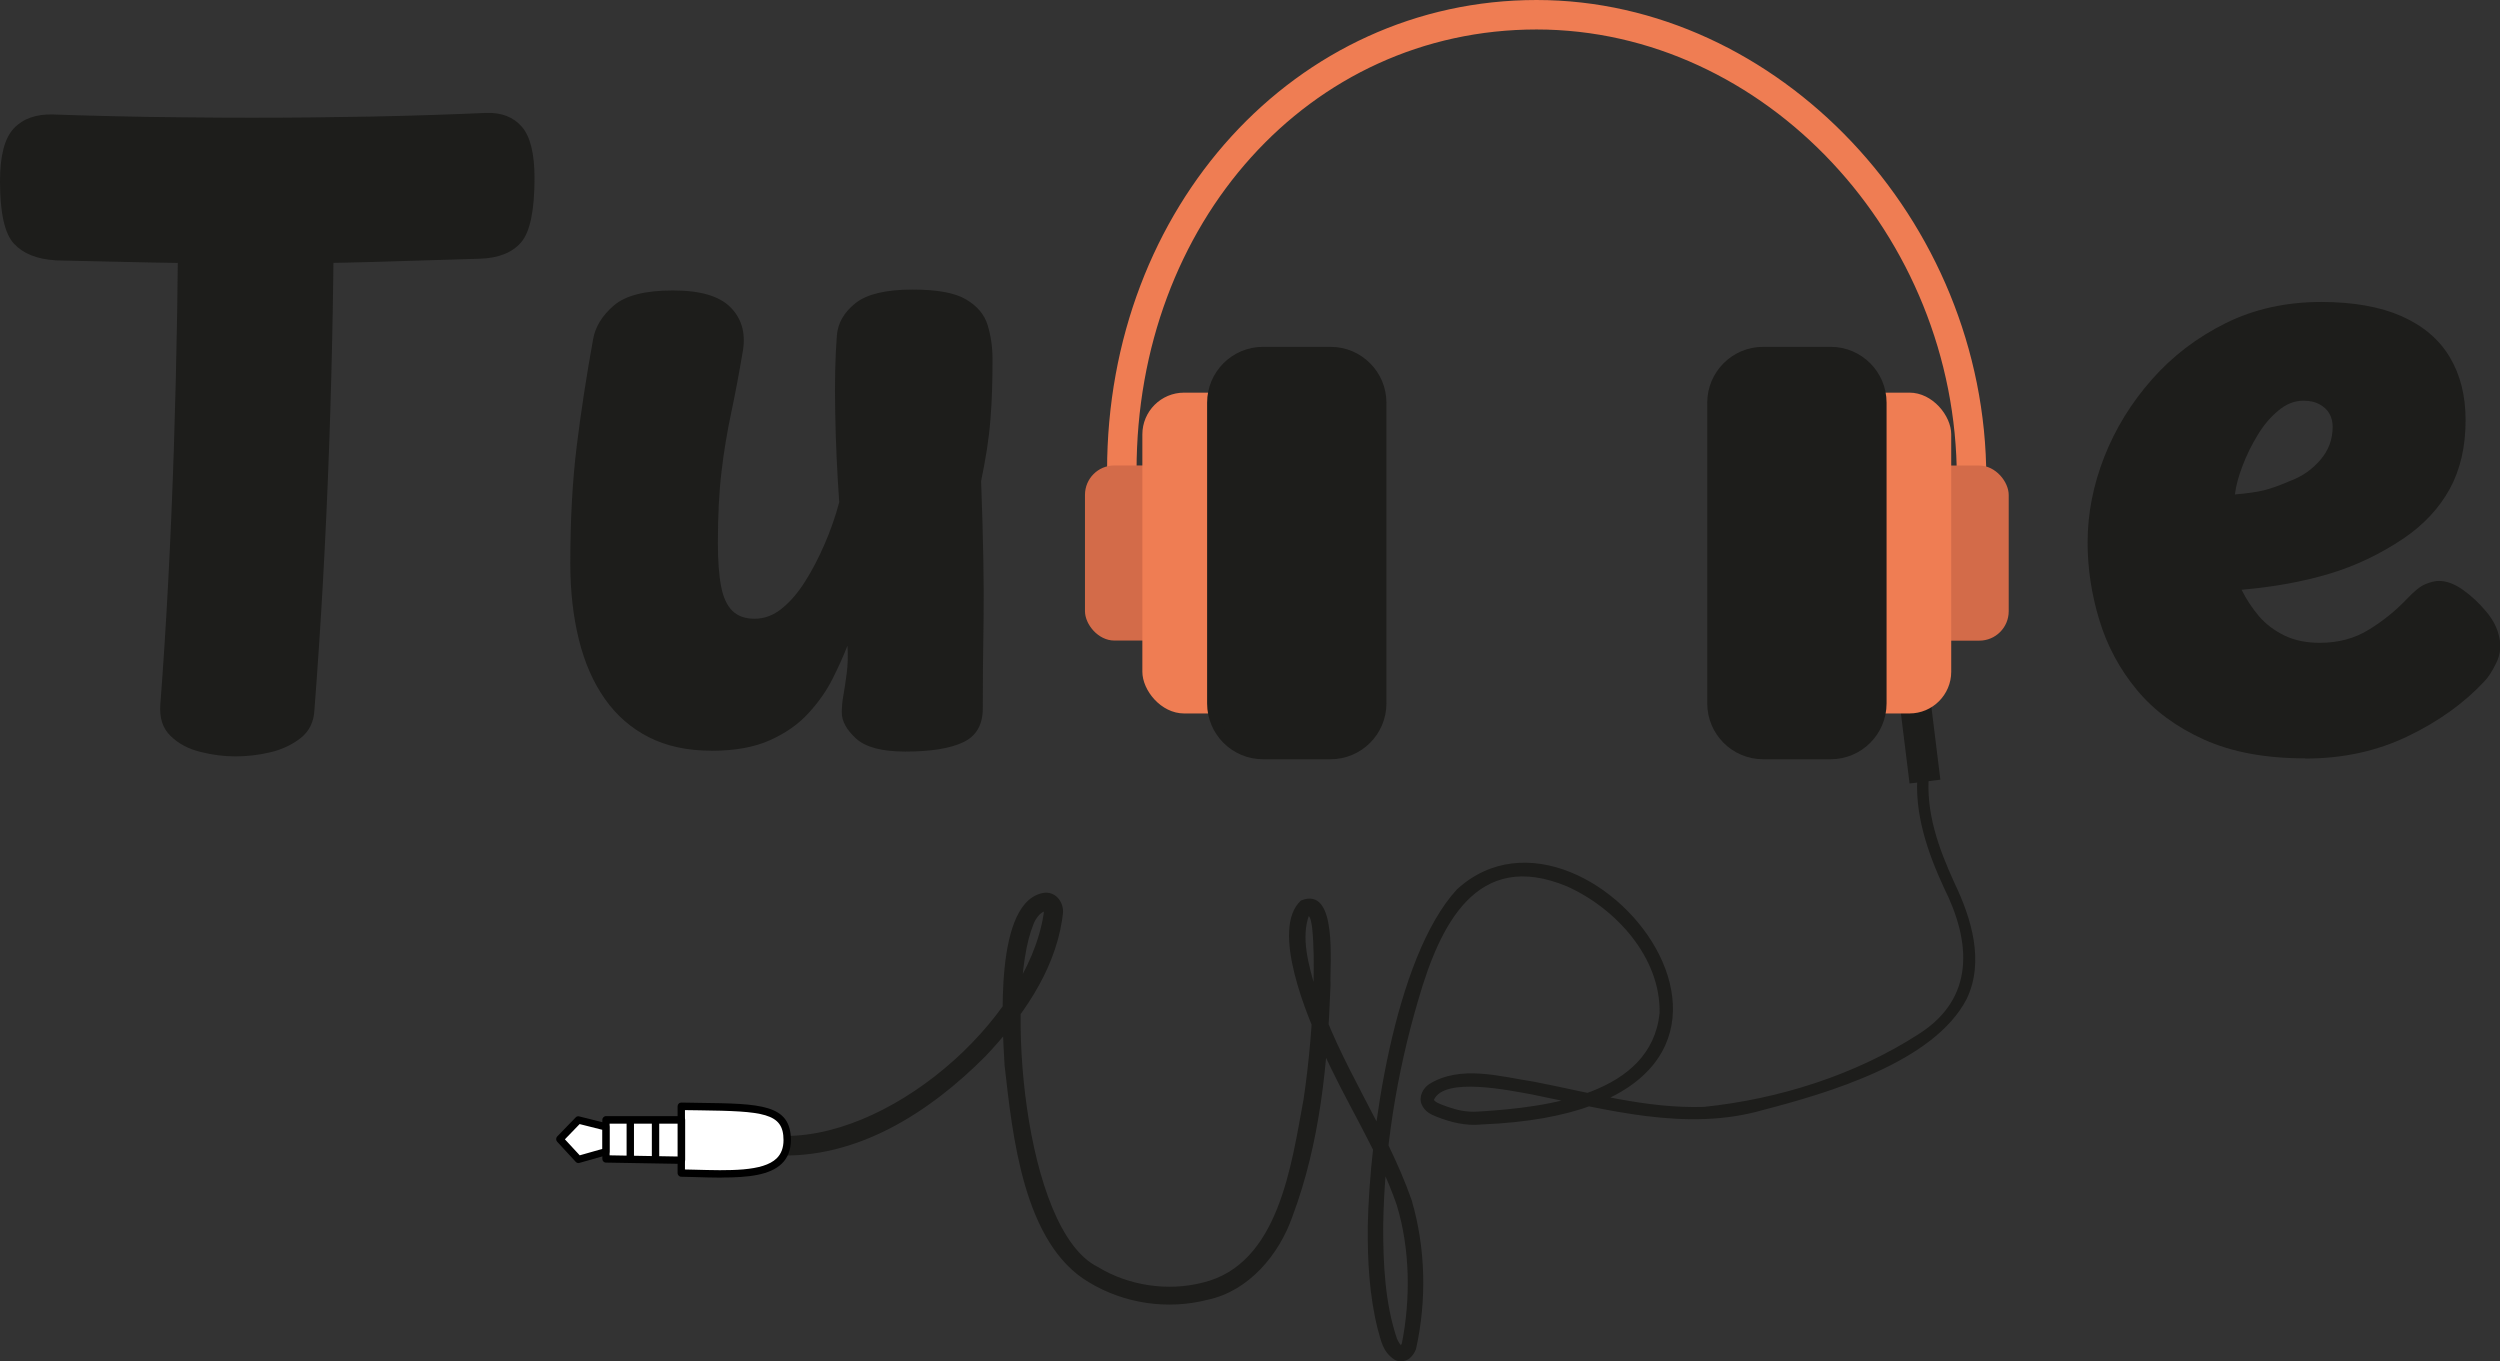 <?xml version="1.0" encoding="UTF-8"?>
<svg id="Calque_2" data-name="Calque 2" xmlns="http://www.w3.org/2000/svg" viewBox="0 0 254.43 138.53">
  <rect x="0" y="0" width="254.43" height="138.53" fill="#333333" stroke="none"/>
  <defs>
    <style>
      .cls-1, .cls-2, .cls-3, .cls-4, .cls-5 {
        stroke-width: 0px;
      }

      .cls-2 {
        fill: #ef7d53;
      }

      .cls-3 {
        fill: #fff;
      }

      .cls-4 {
        fill: #d36b49;
      }

      .cls-5 {
        fill: #1d1d1b;
      }
    </style>
  </defs>
  <g id="Calque_1-2" data-name="Calque 1">
    <g>
      <path class="cls-5" d="m234.59,77.18c-4.04,0-7.46-.64-10.28-1.91s-5.1-2.96-6.84-5.06-3.01-4.46-3.81-7.09c-.8-2.62-1.2-5.26-1.2-7.92,0-2.93.57-5.83,1.7-8.71,1.13-2.87,2.75-5.5,4.85-7.88,2.1-2.38,4.6-4.28,7.5-5.72,2.9-1.44,6.15-2.16,9.74-2.16,3.26,0,5.98.49,8.17,1.45,2.18.97,3.81,2.35,4.89,4.15,1.08,1.8,1.62,3.94,1.62,6.43,0,2.71-.54,5.04-1.62,7.01-1.08,1.96-2.64,3.63-4.68,5.02-2.38,1.6-4.91,2.81-7.59,3.61-2.68.8-5.65,1.34-8.91,1.62.5,1,1.09,1.89,1.78,2.7.69.8,1.55,1.45,2.57,1.95,1.02.5,2.22.75,3.61.75,1.88,0,3.54-.44,4.98-1.33,1.44-.88,2.74-1.93,3.9-3.15.72-.77,1.34-1.27,1.87-1.49.53-.22.98-.33,1.37-.33.77,0,1.59.3,2.45.91.86.61,1.64,1.34,2.36,2.2.72.86,1.16,1.73,1.33,2.61.22.88.12,1.75-.29,2.61-.42.86-.82,1.48-1.2,1.87-2.05,2.21-4.64,4.08-7.79,5.6-3.15,1.52-6.63,2.28-10.45,2.28Zm-7.13-26.86c1.27-.11,2.25-.25,2.94-.42s1.62-.5,2.78-1c1.16-.44,2.16-1.15,2.98-2.11.83-.97,1.24-2.09,1.24-3.36,0-.5-.11-.94-.33-1.33-.22-.39-.55-.7-1-.95s-1-.37-1.66-.37c-.88,0-1.73.33-2.53,1-.8.66-1.51,1.49-2.11,2.49-.61,1-1.12,2.03-1.53,3.11-.42,1.08-.68,2.06-.79,2.94Z"/>
      <g>
        <path class="cls-5" d="m5.64,26.49c-1.88-.11-3.29-.68-4.23-1.7-.94-1.02-1.41-3.14-1.41-6.34,0-2.6.47-4.39,1.41-5.39.94-.99,2.27-1.46,3.98-1.41,1.55.06,3.51.11,5.89.17,2.38.06,4.85.1,7.42.12,2.57.03,4.88.04,6.92.04,4.15,0,8.25-.04,12.31-.12s7.92-.21,11.57-.37c1.55-.05,2.75.42,3.61,1.41.86.99,1.29,2.74,1.29,5.22,0,3.32-.46,5.5-1.37,6.55-.91,1.05-2.31,1.6-4.19,1.66-3.32.11-6.95.22-10.9.33-3.95.11-7.97.17-12.06.17-3.59,0-7.16-.04-10.7-.12-3.54-.08-6.72-.15-9.54-.21Zm12.52-8.96c0-.55.33-1.02,1-1.41s1.45-.72,2.36-1c.91-.28,1.81-.48,2.69-.62.88-.14,1.52-.21,1.91-.21.44,0,1.09.07,1.95.21.86.14,1.74.35,2.65.62.91.28,1.69.61,2.32,1,.63.39.95.86.95,1.41,0,9.56-.17,18.93-.5,28.11-.33,9.18-.83,18.05-1.49,26.62-.06,1.22-.53,2.17-1.41,2.86-.88.69-1.92,1.17-3.11,1.45-1.19.28-2.36.41-3.52.41s-2.35-.15-3.57-.46c-1.22-.3-2.23-.84-3.03-1.62-.8-.77-1.15-1.85-1.04-3.23.61-7.96,1.06-16.58,1.37-25.87.3-9.29.46-18.71.46-28.27Z"/>
        <path class="cls-5" d="m72.38,76.4c-2.43,0-4.55-.46-6.34-1.37-1.8-.91-3.29-2.21-4.48-3.9-1.19-1.69-2.07-3.7-2.65-6.05-.58-2.35-.87-4.93-.87-7.75,0-4.42.22-8.42.66-11.98s1-7.17,1.66-10.82c.22-1.27.93-2.42,2.11-3.44,1.19-1.02,3.19-1.53,6.01-1.53s4.71.57,5.85,1.7c1.13,1.13,1.56,2.58,1.29,4.35-.39,2.32-.79,4.45-1.2,6.38-.41,1.94-.75,3.94-.99,6.01-.25,2.07-.37,4.49-.37,7.25,0,1.82.11,3.3.33,4.44.22,1.13.61,1.96,1.16,2.49.55.53,1.3.79,2.24.79,1,0,1.92-.34,2.78-1.04.86-.69,1.64-1.6,2.36-2.74.72-1.13,1.38-2.4,1.99-3.81.61-1.41,1.11-2.83,1.49-4.27-.22-3.09-.36-6.15-.41-9.16-.06-3.01,0-5.62.17-7.83.11-1.27.75-2.36,1.91-3.28,1.16-.91,3.1-1.37,5.8-1.37,2.49,0,4.3.33,5.43,1,1.13.66,1.87,1.53,2.2,2.61.33,1.08.5,2.23.5,3.44,0,1-.01,2-.04,3.03-.03,1.02-.08,2.06-.17,3.11-.08,1.05-.21,2.1-.37,3.15-.17,1.05-.36,2.1-.58,3.15.22,5.92.3,10.63.25,14.14-.06,3.51-.08,6.51-.08,9,0,1.66-.66,2.81-1.99,3.44-1.33.63-3.29.95-5.89.95-2.38,0-4.05-.44-5.02-1.33-.97-.88-1.45-1.77-1.45-2.65,0-.55.05-1.15.17-1.78.11-.63.22-1.37.33-2.2.11-.83.14-1.77.08-2.82-.39,1-.88,2.1-1.49,3.32-.61,1.22-1.42,2.39-2.45,3.52-1.02,1.13-2.34,2.06-3.94,2.78-1.6.72-3.59,1.08-5.97,1.08Z"/>
      </g>
      <g>
        <path class="cls-2" d="m202.15,48.66h-3c0-24.75-19.59-45.66-42.77-45.66s-40.71,19.72-40.71,44.89h-3c0-26.86,19.2-47.89,43.71-47.89s45.77,22.29,45.77,48.66Z"/>
        <g>
          <rect class="cls-4" x="110.42" y="47.37" width="9.97" height="17.82" rx="2.99" ry="2.99"/>
          <rect class="cls-2" x="116.26" y="39.96" width="14.17" height="32.65" rx="4.25" ry="4.25"/>
          <g>
            <rect class="cls-5" x="123.35" y="35.8" width="17.25" height="40.96" rx="5.18" ry="5.18"/>
            <path class="cls-5" d="m135.42,77.27h-6.89c-3.13,0-5.68-2.55-5.68-5.68v-30.61c0-3.13,2.55-5.68,5.68-5.68h6.89c3.13,0,5.68,2.55,5.68,5.68v30.61c0,3.13-2.55,5.68-5.68,5.68Zm-6.89-40.96c-2.58,0-4.68,2.1-4.68,4.68v30.61c0,2.58,2.1,4.68,4.68,4.68h6.89c2.58,0,4.68-2.1,4.68-4.68v-30.61c0-2.58-2.1-4.68-4.68-4.68h-6.89Z"/>
          </g>
        </g>
        <rect class="cls-5" x="193.81" y="71.09" width="3.16" height="8.47" transform="translate(-7.76 24.53) rotate(-7.04)"/>
        <g>
          <rect class="cls-4" x="194.46" y="47.37" width="9.97" height="17.82" rx="2.99" ry="2.99" transform="translate(398.89 112.57) rotate(-180)"/>
          <rect class="cls-2" x="184.41" y="39.96" width="14.17" height="32.65" rx="4.25" ry="4.25" transform="translate(382.99 112.57) rotate(-180)"/>
          <g>
            <rect class="cls-5" x="174.25" y="35.8" width="17.25" height="40.96" rx="5.18" ry="5.18" transform="translate(365.75 112.57) rotate(180)"/>
            <path class="cls-5" d="m186.32,77.27h-6.89c-3.13,0-5.68-2.55-5.68-5.68v-30.61c0-3.13,2.55-5.68,5.68-5.68h6.89c3.13,0,5.68,2.55,5.68,5.68v30.61c0,3.13-2.55,5.68-5.68,5.68Zm-6.89-40.96c-2.58,0-4.68,2.1-4.68,4.68v30.61c0,2.58,2.1,4.68,4.68,4.68h6.89c2.58,0,4.68-2.1,4.68-4.68v-30.61c0-2.58-2.1-4.68-4.68-4.68h-6.89Z"/>
          </g>
        </g>
      </g>
      <path class="cls-5" d="m78.9,115.57c11.25.8,25.58-11.5,27.31-22.53,0,0,.02-.17.02-.17v-.09c0-.11-.03-.16.01-.1.05.07.15.08.1.07-.43.06-.99.78-1.18,1.36-2.9,7.08-1,31.1,6.57,34.83,3.12,1.91,7.13,2.51,10.69,1.59,7.74-1.87,9-11.98,10.25-18.67.57-3.86.9-7.76,1.01-11.66.04-1.94.05-3.92-.14-5.78-.08-.55-.14-1.04-.45-1.33-.02,0,.15.02.16-.01-.89,2.3-.06,5.17.64,7.57,2.37,7.55,7.16,14.01,9.78,21.5,1.43,4.89,1.54,10.19.44,15.15-.12.29-.27.61-.64.93-.35.34-1.15.42-1.56.14-1.22-.82-1.35-1.93-1.69-3.08-.86-3.41-1.05-6.97-1.02-10.47.17-9.35,2.69-27.35,9.07-34.3,13.7-12.57,40.42,22.4,2.51,23.92-1.58.17-3.16-.22-4.6-.8-.44-.18-1.18-.45-1.51-1.28-.3-.77.17-1.62.77-2.02,3.19-1.99,7.22-.78,10.63-.26,5.78,1.11,11.46,2.76,17.34,2.57,7.62-.79,15.4-3.24,21.86-7.41,5.77-3.66,5.33-9.4,2.56-14.91-1.66-3.6-3.05-7.6-2.66-11.66,0,0,1.15.09,1.15.09-.36,3.9.98,7.58,2.59,11.1,1.71,3.57,3.09,7.99,1.23,11.83-3.34,6.42-14.11,9.56-20.72,11.28-7.8,2.25-15.92-.06-23.59-1.6-2.17-.38-8.82-1.81-9.89.55.03.29,1.26.7,2.08.94.89.27,1.8.33,2.71.25,6.7-.43,17.3-1.71,18.17-9.99.13-5.66-4.45-10.68-9.4-12.9-9.25-3.88-12.97,3.98-15.16,11.55-2.2,7.47-3.46,15.29-3.57,23.08,0,3.81.18,7.74,1.39,11.36.14.37.42.75.52.78.05-.01-.2,0-.18.02.01,0,.11-.13.17-.29.9-4.5.84-9.64-.52-14.08-1.9-5.53-5.23-10.49-7.6-15.89-1.49-3.25-5.3-12.22-2.15-15.1,3.81-1.56,2.91,6.61,3.01,8.61-.29,7.97-1.04,15.97-3.87,23.53-1.35,3.88-4.43,7.6-8.63,8.49-4.08,1.05-8.48.4-12.09-1.78-6.69-3.94-7.78-15.02-8.58-22.07-.22-3.85-1.13-16.91,4.1-17.58,1.23-.07,1.98,1.1,1.83,2.2,0,0-.03.2-.03.2l-.05.39c-.83,5.36-4.17,10.02-7.78,13.84-5.66,5.7-13.13,10.56-21.54,10.09,0,0,.17-1.99.17-1.99h0Z"/>
      <g>
        <g>
          <path class="cls-3" d="m69.34,112.59v1.48s0,5.31,0,5.31c5.58.13,10.78.61,10.78-3.36,0-3.6-3.36-3.3-10.78-3.43Z"/>
          <path class="cls-1" d="m73.45,119.85c-.9,0-1.86-.03-2.85-.06l-1.27-.03c-.2,0-.37-.17-.37-.38v-6.79c0-.1.04-.2.11-.27s.18-.11.27-.11l1.85.03c6.19.08,9.3.13,9.3,3.78,0,1-.31,1.81-.92,2.4-1.21,1.18-3.43,1.42-6.12,1.42Zm-3.74-.83l.9.02c3.62.1,7.04.2,8.43-1.15.47-.46.7-1.07.7-1.86,0-2.78-2.06-2.94-8.56-3.03l-1.47-.02v6.05Z"/>
        </g>
        <g>
          <g>
            <polygon class="cls-3" points="61.66 113.98 61.66 117.95 69.34 118.08 69.34 113.98 61.66 113.98"/>
            <path class="cls-1" d="m69.34,118.45h0l-7.67-.13c-.21,0-.37-.17-.37-.38v-3.97c0-.21.17-.38.38-.38h7.67c.21,0,.38.17.38.38v4.1c0,.1-.04.2-.11.27-.07.07-.16.11-.26.11Zm-7.3-.87l6.92.12v-3.34h-6.92v3.22Z"/>
          </g>
          <g>
            <line class="cls-3" x1="66.72" y1="113.98" x2="66.72" y2="118.08"/>
            <rect class="cls-1" x="66.34" y="113.98" width=".75" height="4.1"/>
          </g>
          <g>
            <line class="cls-3" x1="64.14" y1="117.99" x2="64.14" y2="113.98"/>
            <rect class="cls-1" x="63.77" y="113.98" width=".75" height="4.01"/>
          </g>
          <g>
            <polygon class="cls-3" points="61.66 114.68 58.87 113.98 56.98 115.94 58.88 117.99 61.66 117.21 61.66 114.68"/>
            <path class="cls-1" d="m58.88,118.37c-.1,0-.2-.04-.28-.12l-1.9-2.06c-.13-.15-.13-.37,0-.52l1.89-1.95c.09-.1.23-.14.36-.1l2.79.7c.17.04.28.19.28.36v2.52c0,.17-.11.32-.27.36l-2.78.79s-.07.01-.1.01Zm-1.39-2.42l1.51,1.63,2.29-.65v-1.95s-2.3-.58-2.3-.58l-1.49,1.54Z"/>
          </g>
        </g>
      </g>
    </g>
  </g>
</svg>